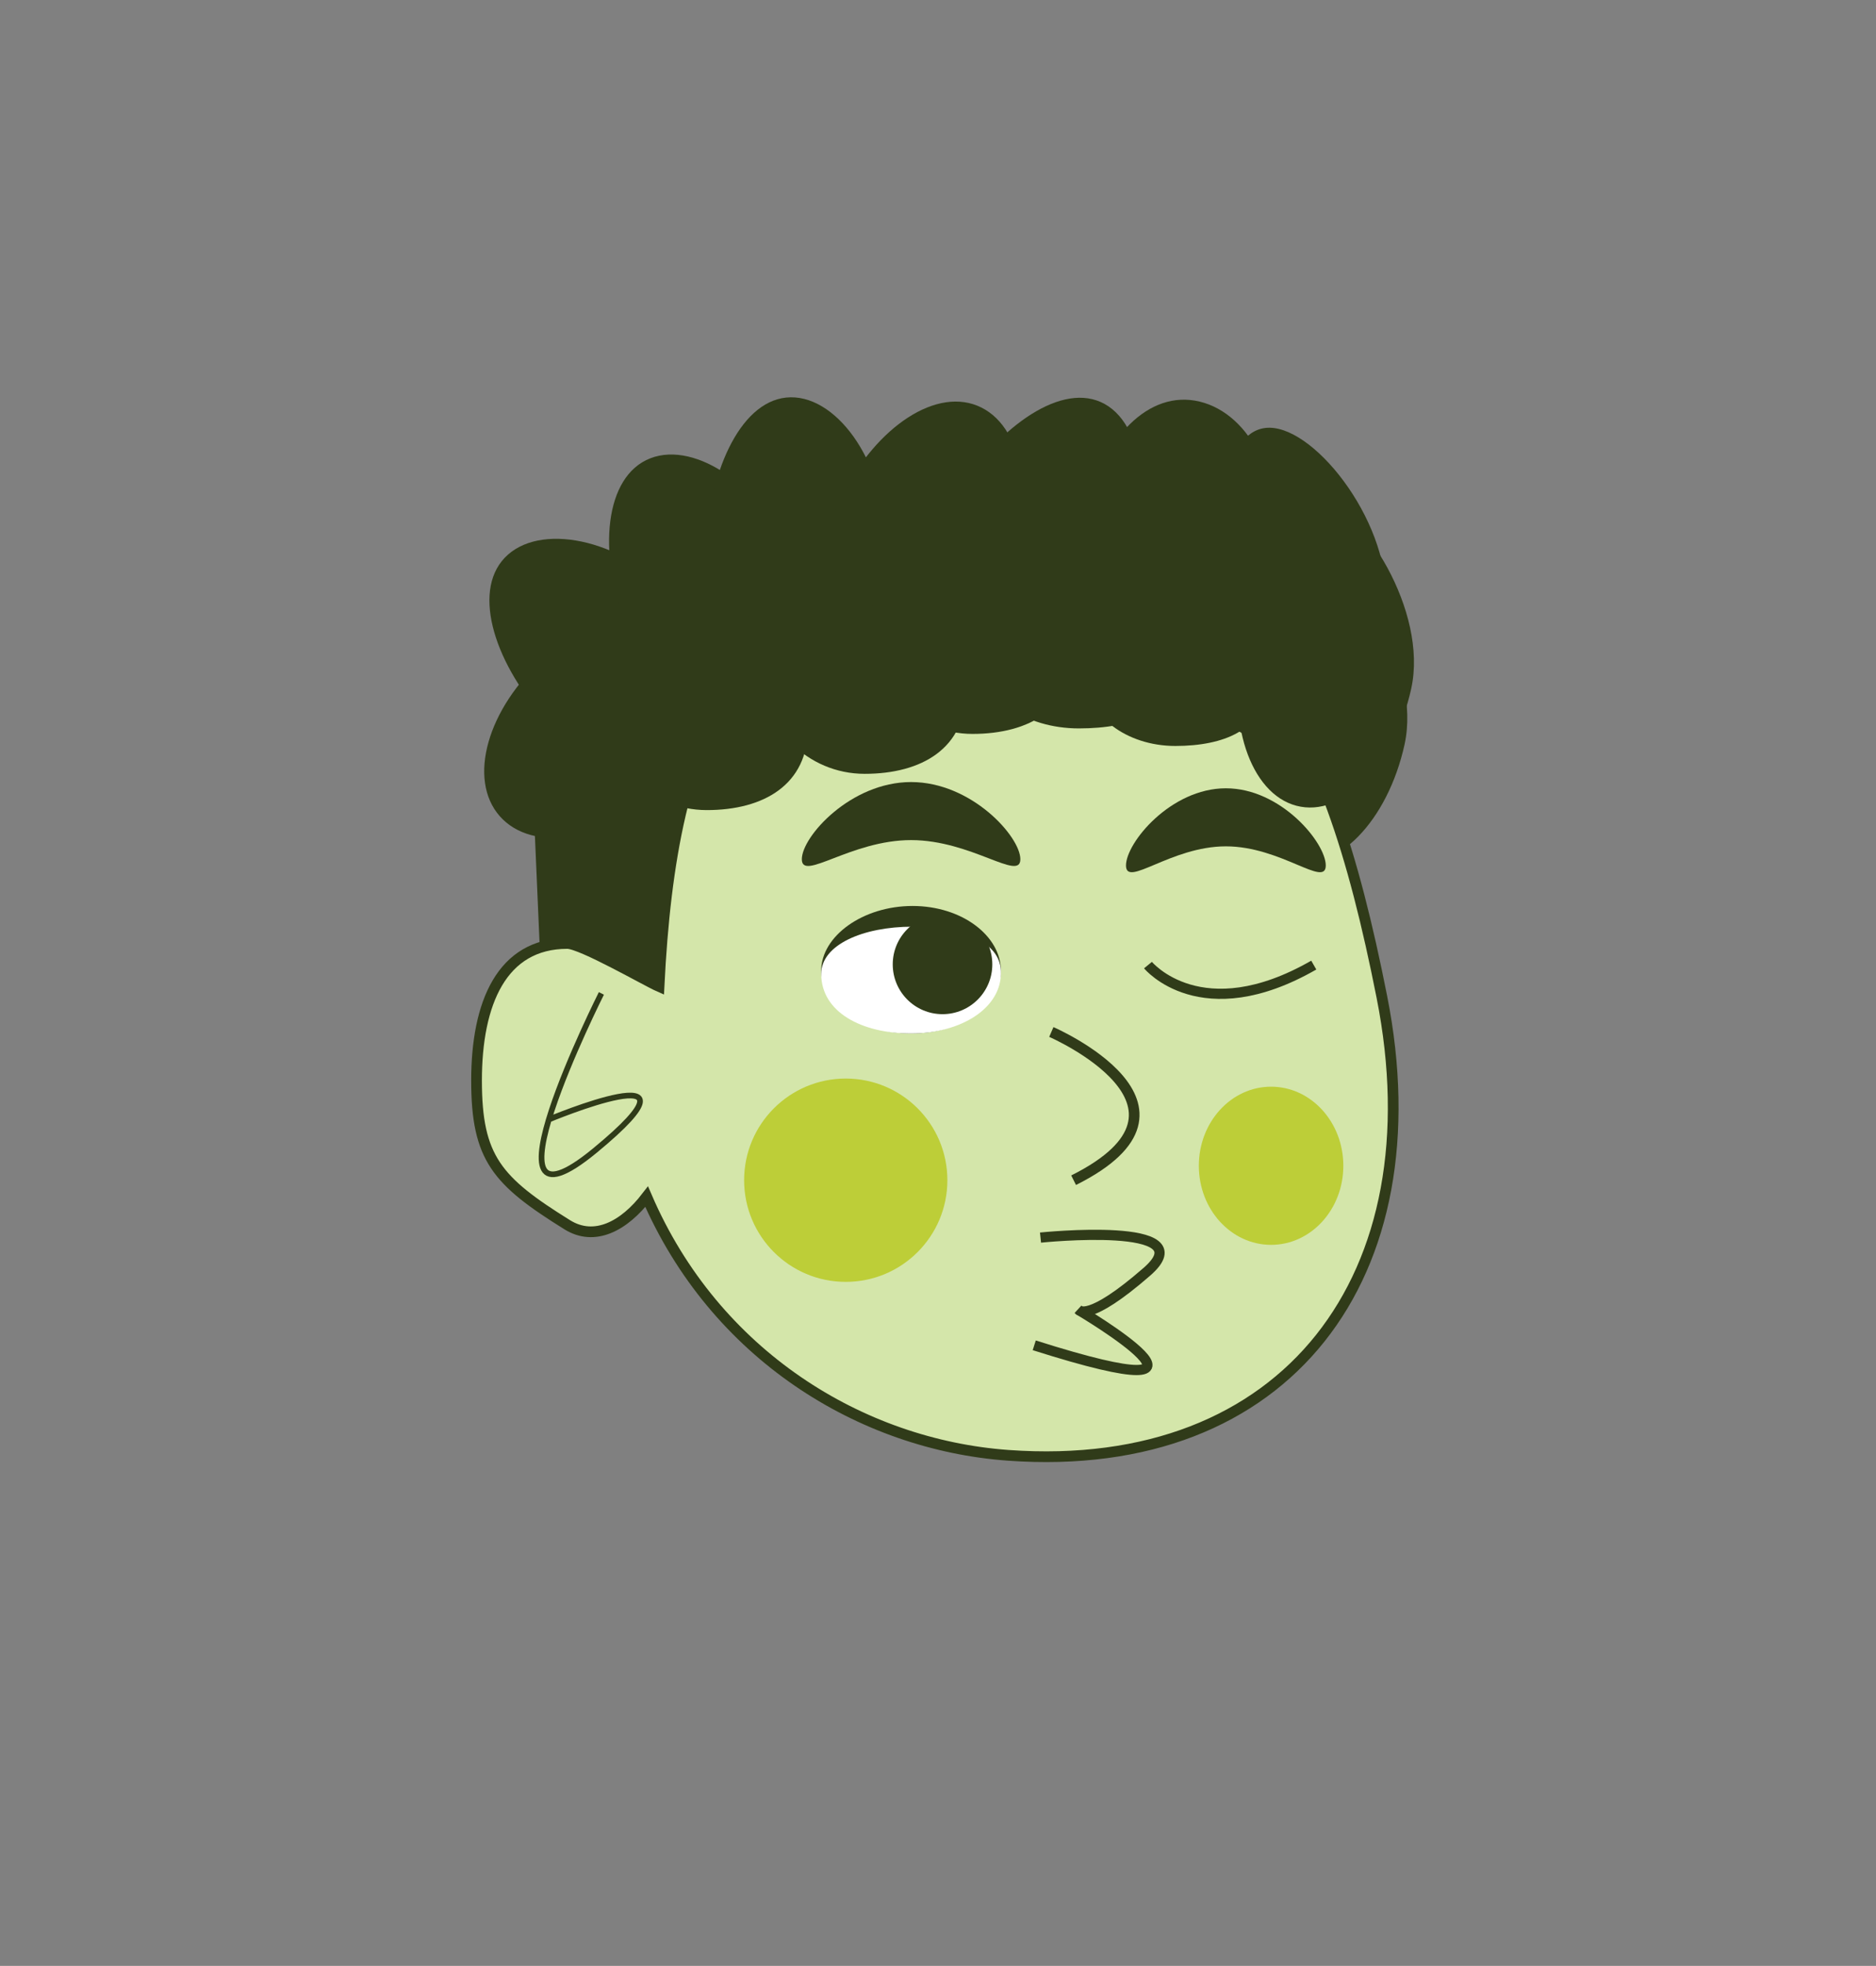 <?xml version="1.0" encoding="UTF-8"?><svg id="Layer_1" xmlns="http://www.w3.org/2000/svg" viewBox="0 0 700.54 733.84"><rect x="0" y="0" width="700.54" height="733.84" fill="#808080" stroke="none"/><defs><style>.cls-1{fill:#d4e6aa;stroke-width:4px;}.cls-1,.cls-2,.cls-3,.cls-4,.cls-5{stroke:#303b19;}.cls-1,.cls-3,.cls-4,.cls-5{stroke-miterlimit:10;}.cls-2{stroke-linejoin:bevel;stroke-width:3.8px;}.cls-2,.cls-3,.cls-4,.cls-5{fill:none;}.cls-3{stroke-width:3.8px;}.cls-4{stroke-width:3.98px;}.cls-5{stroke-width:2.12px;}.cls-6{fill:#bdce38;}.cls-6,.cls-7,.cls-8{stroke-width:0px;}.cls-7{fill:#303b19;}.cls-8{fill:#fff;}</style></defs><path class="cls-7" d="m209.43,389.67s35.12-19.24,41.76-12.82l19.33-118.43-73.78-15.43,12.68,146.68Z"/><path class="cls-7" d="m524.51,277.85c-6.33,28.75-25.52,48.36-42.88,43.79s-26.29-31.58-19.97-60.34c6.33-28.75,9.92-60.01,27.27-55.43s41.9,43.23,35.57,71.99Z"/><polygon class="cls-7" points="202.23 369.24 196.75 242.99 270.53 320.66 233.64 376.85 202.23 369.24"/><path class="cls-1" d="m516.02,372.13c-21.39-107.98-51.26-158.75-145.97-158.75s-119.25,59.58-123.96,154.87c-4.75-2.08-28.91-16.06-34.27-16.06-24.38,0-33.87,22.17-33.87,51.17s7.66,37.53,33.87,53.83c10.21,6.35,21.2.54,29.66-10.47,25.45,59.09,80.1,92.59,135.05,96.54,104.03,7.47,160.11-67.04,139.49-171.12Z"/><path class="cls-7" d="m373.76,362.35c0,12.95-15.02,23.44-33.55,23.44s-33.55-10.5-33.55-23.44,15.58-24.16,34.11-24.16,32.99,11.21,32.99,24.16Z"/><path class="cls-8" d="m373.76,362.35c.61,13.98-15.02,23.44-33.55,23.44s-33.55-8.01-33.55-22.25c0-10.85,15.58-17.62,34.11-17.62s32.51,5.6,32.99,16.43Z"/><path class="cls-4" d="m392.59,385.23s63.7,27.66,8.32,55.33"/><path class="cls-7" d="m381.02,320.74c0,8.47-18.27-7.14-40.8-7.14s-40.8,15.61-40.8,7.14,18.27-28.81,40.8-28.81,40.8,20.34,40.8,28.81Z"/><path class="cls-7" d="m495.07,323.07c0,8.47-16.7-7.14-37.3-7.14s-37.3,15.61-37.3,7.14,16.7-28.81,37.3-28.81,37.3,20.34,37.3,28.81Z"/><circle class="cls-6" cx="315.82" cy="440.56" r="37.95"/><ellipse class="cls-6" cx="474.65" cy="435.17" rx="26.98" ry="29.52"/><path class="cls-5" d="m224.57,370.83s-48.65,96.76-2.38,58.63c46.27-38.13-17.59-11.42-17.59-11.42"/><path class="cls-7" d="m252.83,223.51c18.96,21.45,23.14,48.72,9.35,60.91-13.79,12.19-40.34,4.67-59.29-16.78-18.96-21.45-27-48.4-13.21-60.59,13.79-12.19,44.19-4.99,63.15,16.46Z"/><path class="cls-7" d="m247.56,295.35c-21.45,18.96-48.72,23.14-60.91,9.35-12.19-13.79-4.67-40.34,16.78-59.29,21.45-18.96,48.4-27,60.59-13.21,12.19,13.79,4.99,44.19-16.46,63.15Z"/><path class="cls-7" d="m295.73,208.74c10.42,26.67,4.96,53.71-12.18,60.41-17.14,6.7-39.48-9.49-49.9-36.16-10.42-26.67-7.97-55.21,9.17-61.9,17.14-6.7,42.49,10.99,52.9,37.65Z"/><path class="cls-7" d="m330.23,205.81c-2.17,28.55-18.81,50.56-37.16,49.16-18.35-1.4-31.47-25.67-29.3-54.21,2.17-28.55,14.81-53.79,33.16-52.4,18.35,1.4,35.46,28.9,33.29,57.45Z"/><path class="cls-7" d="m374.06,214.75c-12.81,25.6-36.53,39.69-52.99,31.45-16.46-8.23-19.42-35.66-6.61-61.27,12.81-25.6,35.56-41.04,52.02-32.8,16.46,8.23,20.39,37.01,7.58,62.62Z"/><path class="cls-7" d="m414.3,218.38c-16.13,23.65-41.52,34.43-56.73,24.06-15.21-10.37-14.46-37.95,1.66-61.6,16.13-23.65,39.54-39.49,54.74-29.13,15.21,10.37,16.45,43.01.32,66.67Z"/><path class="cls-7" d="m473.49,208.49c-6.92,28.75-27.92,48.36-46.91,43.79-18.98-4.57-28.76-31.58-21.84-60.34,6.92-28.75,24.25-46.6,43.23-42.03,18.98,4.57,32.44,29.83,25.52,58.58Z"/><path class="cls-7" d="m516.46,232.1c-6.92,28.75-27.92,48.36-46.91,43.79-18.98-4.57-28.76-31.58-21.84-60.34,6.92-28.75,10.85-60.01,29.84-55.43,18.98,4.57,45.83,43.23,38.91,71.99Z"/><path class="cls-7" d="m527,256.99c-6.33,28.75-25.52,48.36-42.88,43.79-17.35-4.57-26.29-31.58-19.97-60.34,6.33-28.75,9.92-60.01,27.27-55.43,17.35,4.57,41.9,43.23,35.57,71.99Z"/><path class="cls-7" d="m283.19,271.7c0,7.26-5.62,10.49-12.87,10.49s-13.14-5.88-13.14-13.14,5.88-13.14,13.14-13.14,12.87,8.53,12.87,15.79Z"/><path class="cls-7" d="m302.62,266.5c0,7.26-5.62,10.49-12.87,10.49s-13.14-5.88-13.14-13.14,5.88-13.14,13.14-13.14,12.87,8.53,12.87,15.79Z"/><path class="cls-7" d="m322.97,253.31c0,8.23-6.37,11.89-14.59,11.89s-14.89-6.67-14.89-14.89,6.67-14.89,14.89-14.89,14.59,9.67,14.59,17.9Z"/><path class="cls-7" d="m301.7,271.62c0,21.29-16.48,30.78-37.77,30.78s-38.55-17.26-38.55-38.55,17.26-38.55,38.55-38.55,37.77,25.03,37.77,46.32Z"/><path class="cls-7" d="m360.65,258.08c0,21.29-16.48,30.78-37.77,30.78s-38.55-17.26-38.55-38.55,17.26-38.55,38.55-38.55,37.77,25.03,37.77,46.32Z"/><path class="cls-7" d="m400.91,243.18c0,21.29-16.48,30.78-37.77,30.78s-38.55-17.26-38.55-38.55,17.26-38.55,38.55-38.55,37.77,25.03,37.77,46.32Z"/><path class="cls-7" d="m366.7,249.39c0,8.23-6.37,11.89-14.59,11.89s-14.89-6.67-14.89-14.89,6.67-14.89,14.89-14.89,14.59,9.67,14.59,17.9Z"/><path class="cls-7" d="m391.27,249.39c0,8.23-6.37,11.89-14.59,11.89s-14.89-6.67-14.89-14.89,6.67-14.89,14.89-14.89,14.59,9.67,14.59,17.9Z"/><path class="cls-7" d="m438.56,251.53c0,14.09-15.56,20.38-35.67,20.38s-36.41-11.43-36.41-25.52,16.3-25.52,36.41-25.52,35.67,16.57,35.67,30.66Z"/><path class="cls-7" d="m471.52,258.08c0,14.09-14.23,20.38-32.61,20.38s-33.29-11.43-33.29-25.52,14.9-25.52,33.29-25.52,32.61,16.57,32.61,30.66Z"/><circle class="cls-7" cx="351.96" cy="359.99" r="18.59"/><path class="cls-3" d="m428.68,360.26s19.87,24.12,61.91,0"/><path class="cls-2" d="m388.55,461.98s61.71-6.4,39.72,12.75c-21.99,19.16-25.44,14.29-25.44,14.29,0,0,67.56,39.91-16.62,13.17"/></svg>